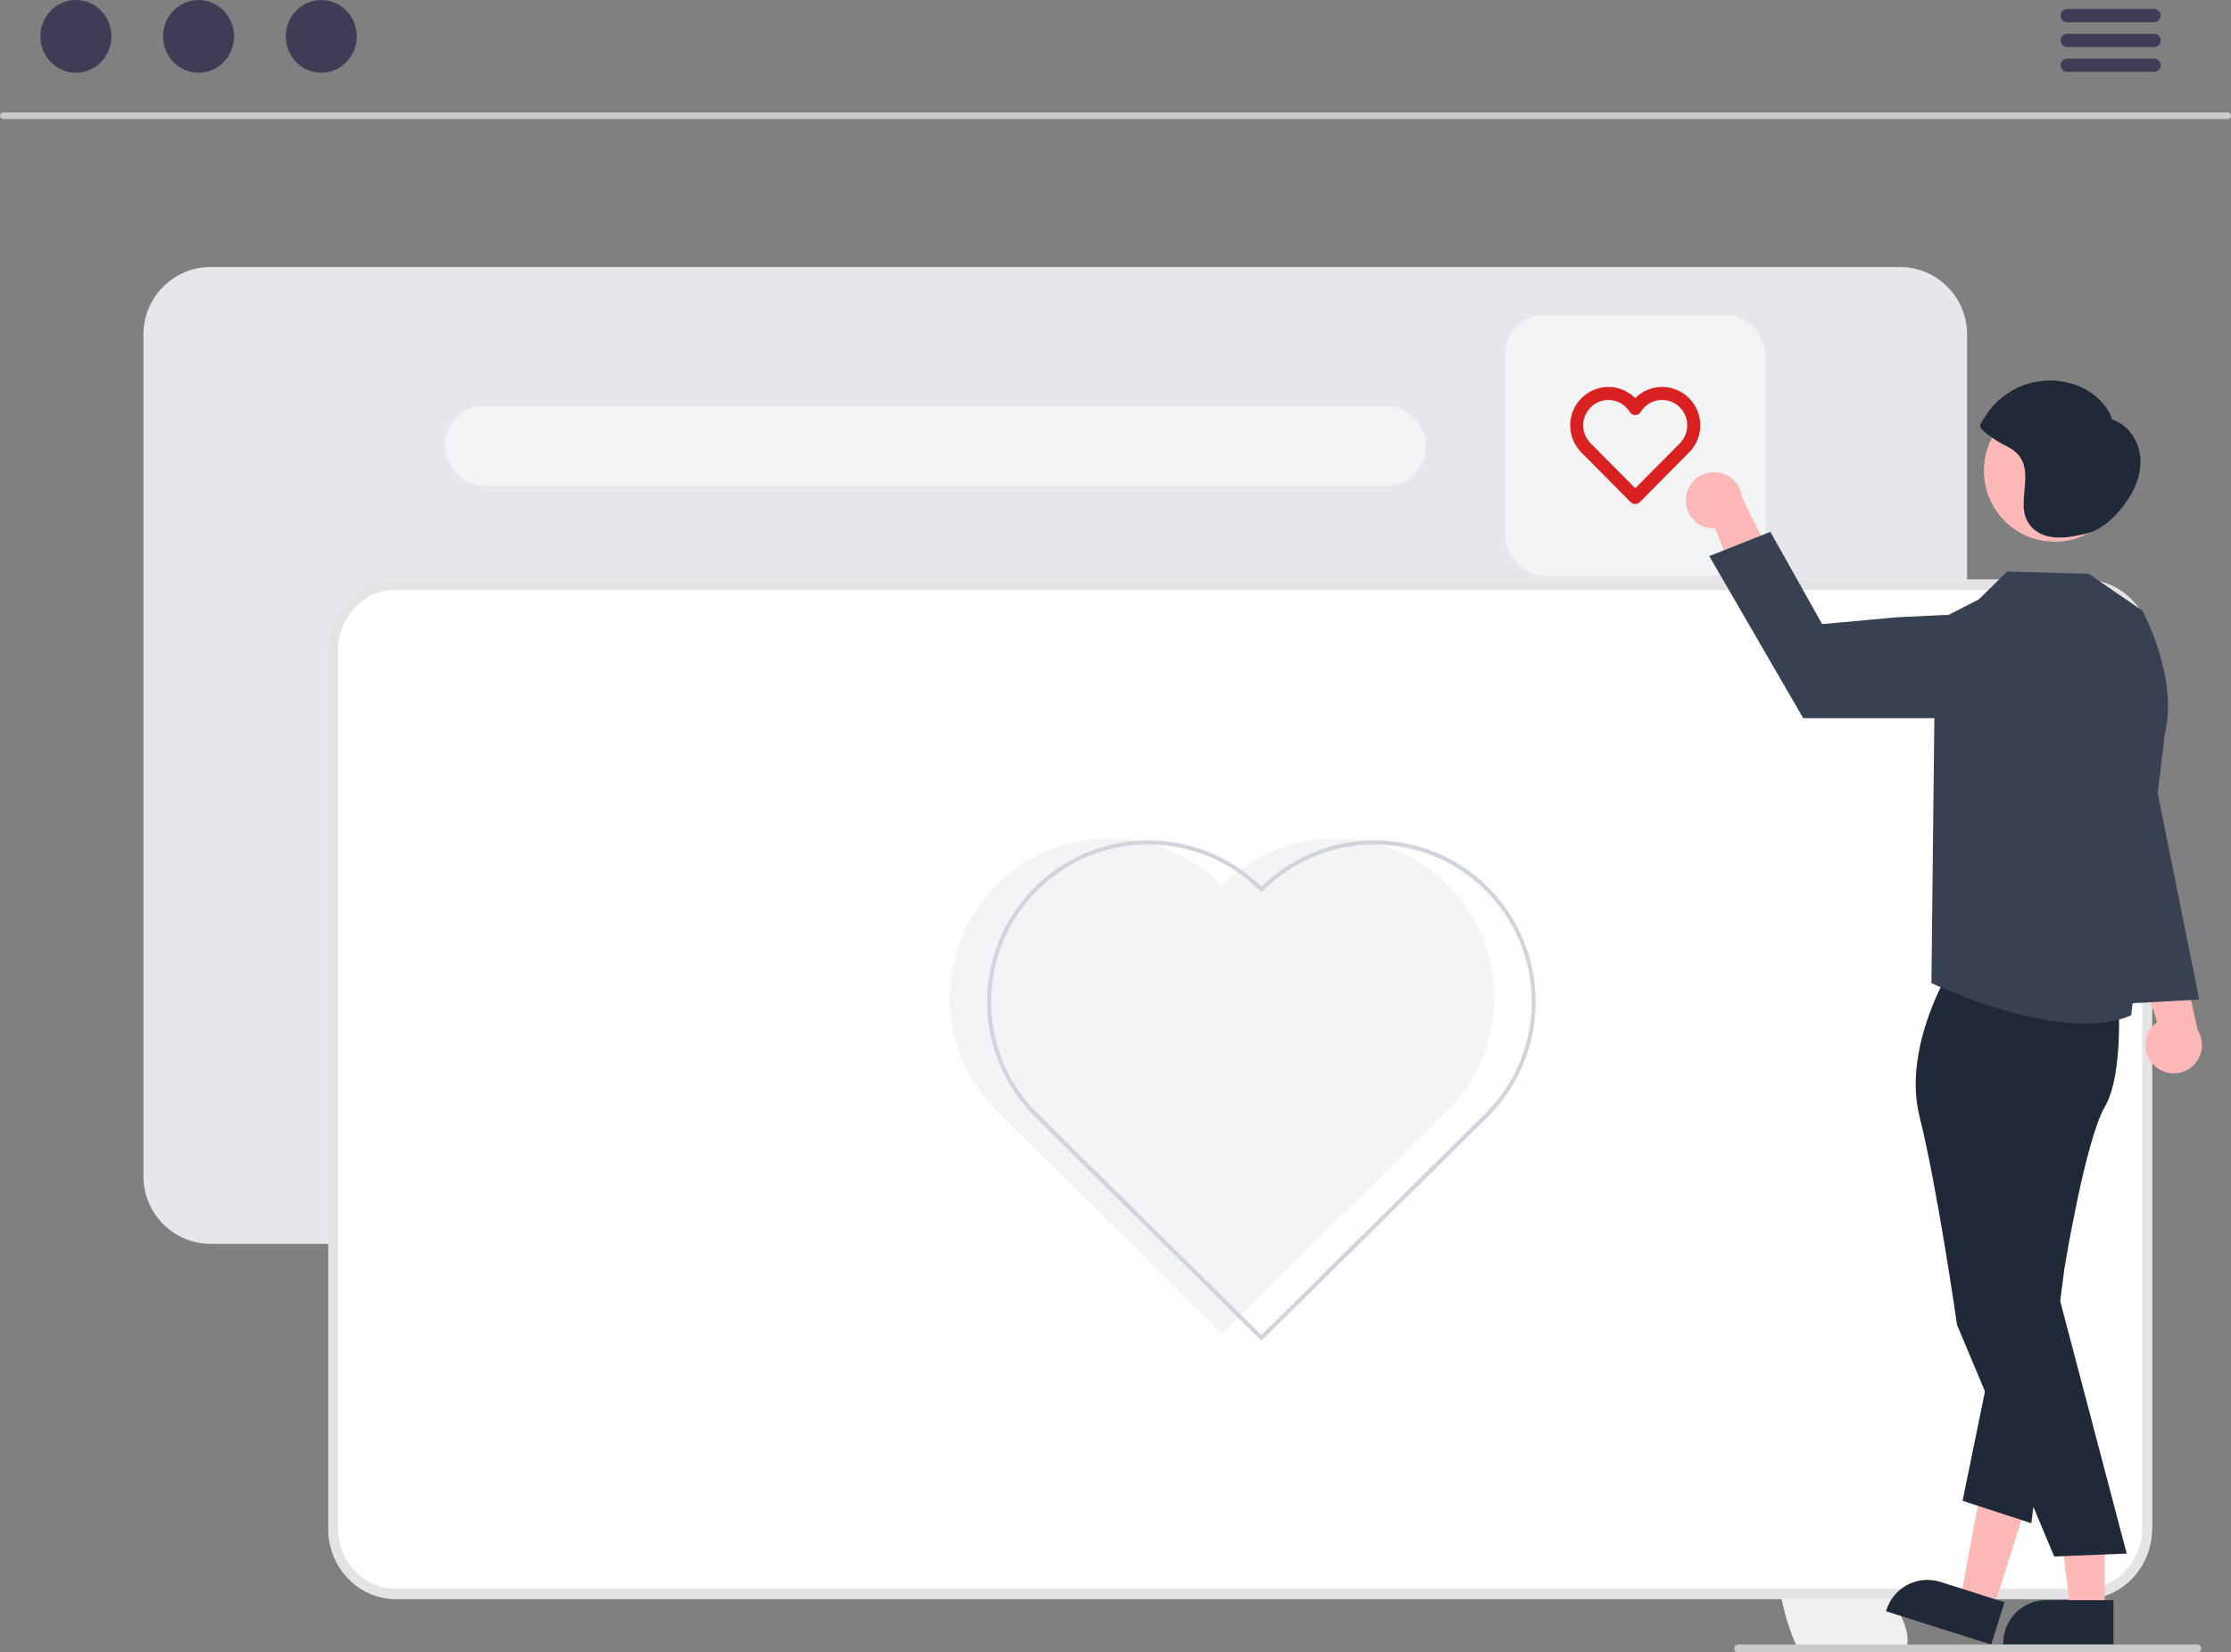 <svg width="343" height="254" viewBox="0 0 343 254" fill="none" xmlns="http://www.w3.org/2000/svg">
<rect x="0" y="0" width="343" height="254" fill="#808080" stroke="none"/>
<g clip-path="url(#clip0_7538_322936)">
<path d="M292.078 191.223H32.401C29.658 191.219 27.027 190.126 25.087 188.183C23.148 186.24 22.056 183.605 22.053 180.857V51.404C22.056 48.655 23.148 46.021 25.088 44.077C27.028 42.134 29.658 41.041 32.401 41.038H292.078C294.822 41.041 297.452 42.134 299.392 44.077C301.332 46.021 302.423 48.655 302.427 51.404V180.857C302.424 183.605 301.332 186.24 299.392 188.183C297.452 190.126 294.822 191.219 292.078 191.223Z" fill="#E5E7EB"/>
<rect x="231.402" y="48.48" width="40" height="40" rx="6" fill="#F3F4F6"/>
<path d="M258.973 61.92C259.889 62.84 260.404 64.086 260.404 65.385C260.404 66.684 259.889 67.93 258.973 68.85L251.403 76.48L243.833 68.85C243.152 68.165 242.688 67.294 242.5 66.347C242.312 65.399 242.408 64.417 242.775 63.524C243.142 62.63 243.765 61.865 244.565 61.324C245.365 60.782 246.307 60.489 247.273 60.48C248.564 60.488 249.801 61.006 250.713 61.92C250.979 62.184 251.211 62.479 251.403 62.8C251.595 62.479 251.827 62.184 252.093 61.92C252.542 61.464 253.078 61.102 253.668 60.855C254.259 60.608 254.893 60.481 255.533 60.481C256.173 60.481 256.807 60.608 257.397 60.855C257.988 61.102 258.523 61.464 258.973 61.92V61.92Z" stroke="#D92121" stroke-width="2" stroke-linecap="round" stroke-linejoin="round"/>
<path d="M291.223 254H276.719C276.504 253.609 276.304 253.209 276.119 252.803C274.45 249.224 273.745 245.229 273.071 241.314L271.976 234.956C275.474 237.504 278.971 240.051 282.466 242.596C283.606 243.427 284.77 244.293 285.865 245.229C288.169 247.186 290.158 249.449 290.937 252.323C290.978 252.483 291.018 252.643 291.048 252.803C291.131 253.198 291.189 253.598 291.223 254Z" fill="#F0F0F0"/>
<path d="M293.254 252.803C293.255 252.828 293.253 252.853 293.249 252.878C293.201 253.26 293.11 253.636 292.979 253.999H286.467C286.262 253.615 286.089 253.215 285.948 252.803C285.75 252.253 285.607 251.684 285.523 251.106C285.306 249.141 285.421 247.155 285.862 245.228C285.987 244.603 286.122 243.972 286.257 243.351L287.027 239.807L290.88 246.009C292.17 248.087 293.509 250.375 293.254 252.803Z" fill="#F0F0F0"/>
<path d="M342.505 18.298H0.497C0.365 18.295 0.238 18.24 0.146 18.145C0.053 18.05 0.001 17.923 0.001 17.79C0.001 17.657 0.053 17.529 0.146 17.434C0.238 17.339 0.365 17.285 0.497 17.282H342.505C342.637 17.285 342.763 17.339 342.856 17.434C342.949 17.529 343.001 17.657 343.001 17.79C343.001 17.923 342.949 18.05 342.856 18.145C342.763 18.24 342.637 18.295 342.505 18.298Z" fill="#CACACA"/>
<path d="M11.67 11.182C14.685 11.182 17.13 8.679 17.13 5.591C17.13 2.503 14.685 -0 11.67 -0C8.654 -0 6.209 2.503 6.209 5.591C6.209 8.679 8.654 11.182 11.67 11.182Z" fill="#3F3D56"/>
<path d="M30.532 11.182C33.548 11.182 35.992 8.679 35.992 5.591C35.992 2.503 33.548 -0 30.532 -0C27.516 -0 25.072 2.503 25.072 5.591C25.072 8.679 27.516 11.182 30.532 11.182Z" fill="#3F3D56"/>
<path d="M49.392 11.182C52.407 11.182 54.852 8.679 54.852 5.591C54.852 2.503 52.407 -0 49.392 -0C46.376 -0 43.932 2.503 43.932 5.591C43.932 8.679 46.376 11.182 49.392 11.182Z" fill="#3F3D56"/>
<path d="M331.203 3.419H317.8C317.535 3.413 317.283 3.304 317.097 3.114C316.912 2.924 316.808 2.669 316.808 2.403C316.808 2.137 316.912 1.882 317.097 1.692C317.283 1.502 317.535 1.392 317.8 1.386H331.203C331.468 1.392 331.72 1.502 331.906 1.692C332.091 1.882 332.195 2.137 332.195 2.403C332.195 2.669 332.091 2.924 331.906 3.114C331.72 3.304 331.468 3.413 331.203 3.419Z" fill="#3F3D56"/>
<path d="M331.203 7.232H317.8C317.535 7.226 317.283 7.116 317.097 6.926C316.912 6.736 316.808 6.481 316.808 6.215C316.808 5.949 316.912 5.694 317.097 5.504C317.283 5.314 317.535 5.205 317.8 5.199H331.203C331.468 5.205 331.72 5.314 331.906 5.504C332.091 5.694 332.195 5.949 332.195 6.215C332.195 6.481 332.091 6.736 331.906 6.926C331.72 7.116 331.468 7.226 331.203 7.232Z" fill="#3F3D56"/>
<path d="M331.203 11.044H317.8C317.535 11.038 317.283 10.928 317.097 10.739C316.912 10.549 316.808 10.293 316.808 10.027C316.808 9.762 316.912 9.506 317.097 9.316C317.283 9.126 317.535 9.017 317.8 9.011H331.203C331.468 9.017 331.72 9.126 331.906 9.316C332.091 9.506 332.195 9.762 332.195 10.027C332.195 10.293 332.091 10.549 331.906 10.739C331.72 10.928 331.468 11.038 331.203 11.044Z" fill="#3F3D56"/>
<path d="M320.501 245.802H60.824C58.08 245.799 55.45 244.658 53.51 242.631C51.57 240.603 50.479 237.854 50.476 234.987V99.924C50.479 97.057 51.57 94.308 53.51 92.28C55.45 90.253 58.08 89.112 60.824 89.109H320.501C323.244 89.112 325.875 90.253 327.815 92.28C329.755 94.308 330.846 97.057 330.849 99.924V234.987C330.846 237.854 329.755 240.603 327.815 242.631C325.875 244.658 323.244 245.799 320.501 245.802Z" fill="white"/>
<path d="M320.501 245.802H60.824C58.08 245.799 55.45 244.658 53.51 242.631C51.57 240.603 50.479 237.854 50.476 234.987V99.924C50.479 97.057 51.57 94.308 53.51 92.28C55.45 90.253 58.08 89.112 60.824 89.109H320.501C323.244 89.112 325.875 90.253 327.815 92.28C329.755 94.308 330.846 97.057 330.849 99.924V234.987C330.846 237.854 329.755 240.603 327.815 242.631C325.875 244.658 323.244 245.799 320.501 245.802ZM60.824 90.676C58.478 90.679 56.229 91.654 54.57 93.388C52.911 95.122 51.978 97.472 51.975 99.924V234.987C51.977 237.439 52.911 239.79 54.57 241.523C56.228 243.257 58.478 244.232 60.824 244.235H320.501C322.847 244.232 325.096 243.257 326.755 241.523C328.414 239.79 329.347 237.439 329.35 234.987V99.924C329.347 97.472 328.414 95.122 326.755 93.388C325.096 91.654 322.847 90.679 320.501 90.676H60.824Z" fill="#E4E4E4"/>
<path d="M331.175 163.767C330.721 163.329 330.368 162.797 330.142 162.207C329.916 161.618 329.821 160.986 329.865 160.356C329.909 159.726 330.09 159.113 330.396 158.561C330.702 158.009 331.125 157.53 331.635 157.16L327.202 142.466L334.834 144.743L337.874 158.347C338.439 159.247 338.655 160.324 338.48 161.373C338.306 162.421 337.753 163.37 336.928 164.038C336.102 164.706 335.06 165.047 334 164.997C332.94 164.948 331.935 164.51 331.175 163.767Z" fill="#FFB8B8"/>
<path d="M259.211 76.388C259.13 77.014 259.187 77.65 259.378 78.252C259.57 78.854 259.89 79.406 260.318 79.871C260.745 80.335 261.269 80.7 261.852 80.939C262.436 81.178 263.064 81.287 263.694 81.257L269.404 95.502L273.94 88.945L267.822 76.423C267.701 75.367 267.198 74.391 266.407 73.682C265.617 72.973 264.594 72.579 263.532 72.574C262.471 72.57 261.445 72.956 260.648 73.659C259.852 74.361 259.34 75.332 259.211 76.388Z" fill="#FFB8B8"/>
<path d="M323.59 247.71H318.332L315.831 227.396L323.591 227.397L323.59 247.71Z" fill="#FFB8B8"/>
<path d="M324.929 252.815L307.977 252.814V252.6C307.977 250.847 308.672 249.166 309.909 247.926C311.147 246.687 312.825 245.99 314.575 245.99H314.575L324.929 245.991L324.929 252.815Z" fill="#1F2937"/>
<path d="M306.385 247.543L301.373 245.953L305.109 225.831L312.507 228.177L306.385 247.543Z" fill="#FFB8B8"/>
<path d="M306.125 252.815L289.963 247.69L290.028 247.485C290.556 245.814 291.726 244.421 293.279 243.614C294.832 242.806 296.642 242.649 298.31 243.178L298.311 243.178L308.182 246.309L306.125 252.815Z" fill="#1F2937"/>
<path d="M300.16 148.43C300.16 148.43 292.359 160.699 295.116 171.65C297.872 182.6 300.874 203.649 300.874 203.649L315.82 239.279L326.962 238.824L315.898 196.815L316.335 168.727C316.335 168.727 324.025 155.304 322.528 151.125C321.03 146.946 300.16 148.43 300.16 148.43Z" fill="#1F2937"/>
<path d="M325.645 152.817C325.645 152.817 326.605 164.989 323.603 170.143C320.601 175.298 317.402 194.918 317.402 194.918L312.3 234.157L301.731 230.712L310.743 186.749L317.827 152.167L325.645 152.817Z" fill="#1F2937"/>
<path d="M329.391 93.895L321.145 88.218L308.597 87.852L304.227 92.144L297.558 95.555L296.941 151.125C296.941 151.125 316.91 160.713 327.653 156.085L332.822 112.796C334.966 104.204 329.391 93.895 329.391 93.895Z" fill="#374151"/>
<path d="M299.233 110.405H277.238L262.788 85.489L272.184 81.761L280.141 95.94L291.659 94.896L298.85 94.547C300.003 94.492 301.154 94.689 302.222 95.125C303.291 95.561 304.251 96.226 305.036 97.073C305.821 97.919 306.412 98.928 306.768 100.027C307.123 101.127 307.235 102.291 307.094 103.438C306.856 105.36 305.926 107.128 304.479 108.411C303.031 109.694 301.166 110.403 299.233 110.405Z" fill="#374151"/>
<path d="M315.894 83.276C321.903 83.276 326.774 78.397 326.774 72.378C326.774 66.359 321.903 61.48 315.894 61.48C309.885 61.48 305.014 66.359 305.014 72.378C305.014 78.397 309.885 83.276 315.894 83.276Z" fill="#FFB8B8"/>
<path d="M329.004 69.899C328.67 67.506 327.052 65.234 324.751 64.51C323.837 61.851 321.417 59.894 318.742 59.041C316.265 58.25 313.596 58.305 311.154 59.197C308.712 60.089 306.634 61.768 305.247 63.971C305.043 64.293 304.413 65.085 304.431 65.47C304.453 65.958 305.2 66.463 305.574 66.771C306.503 67.49 307.505 68.109 308.564 68.619C312.476 70.651 311.174 73.844 311.12 77.462C311.095 79.22 311.681 80.721 313.177 81.726C315.338 83.175 318.429 82.599 320.779 82.017C323.446 81.357 325.664 79.01 327.185 76.747C328.532 74.743 329.338 72.291 329.004 69.899Z" fill="#1F2937"/>
<path d="M328.894 107.87L338.12 153.655L324.519 154.401L328.894 107.87Z" fill="#374151"/>
<path d="M338.421 253.399C338.422 253.478 338.407 253.556 338.377 253.628C338.347 253.701 338.303 253.767 338.248 253.823C338.193 253.879 338.127 253.923 338.055 253.954C337.983 253.984 337.905 254 337.827 254H267.209C267.05 254 266.898 253.937 266.786 253.825C266.674 253.713 266.611 253.56 266.611 253.402C266.611 253.243 266.674 253.091 266.786 252.979C266.898 252.867 267.05 252.804 267.209 252.804H337.827C337.984 252.804 338.135 252.867 338.247 252.978C338.358 253.09 338.421 253.241 338.421 253.399Z" fill="#CACACA"/>
<path d="M222.582 170.742L212.835 180.377L190.808 202.15L190.362 202.59L187.879 205.044L182.672 199.891L182.213 199.438L172.694 190.02H172.692L169.641 187L167.839 185.215L162.472 179.906L161.747 179.188L153.192 170.723C151.492 169.021 150.052 167.078 148.916 164.956C148.812 164.766 148.714 164.574 148.618 164.382C146.59 160.331 145.722 155.795 146.111 151.279C146.5 146.763 148.131 142.443 150.822 138.8C153.514 135.156 157.161 132.331 161.359 130.638C165.557 128.945 170.141 128.45 174.602 129.209H174.604C174.684 129.222 174.761 129.234 174.84 129.251C175.677 129.399 176.505 129.592 177.321 129.829C179.457 130.448 181.498 131.356 183.389 132.528C183.587 132.651 183.782 132.776 183.976 132.903C185.362 133.821 186.651 134.876 187.824 136.053L187.897 135.98L187.97 136.053C188.681 135.341 189.435 134.673 190.227 134.053C190.4 133.918 190.575 133.784 190.75 133.655C193.429 131.676 196.484 130.265 199.726 129.509C202.969 128.754 206.331 128.669 209.608 129.259C210.446 129.407 211.275 129.601 212.091 129.84C212.364 129.917 212.635 130 212.904 130.09C213.121 130.161 213.337 130.234 213.552 130.313C215.339 130.953 217.044 131.801 218.634 132.839C218.982 133.066 219.325 133.304 219.663 133.553C222.526 135.637 224.904 138.319 226.633 141.413C228.362 144.506 229.401 147.939 229.678 151.473C229.956 155.008 229.465 158.561 228.24 161.887C227.015 165.213 225.085 168.234 222.582 170.742Z" fill="#F3F4F6"/>
<path d="M228.851 136.455C225.82 133.411 222.047 131.213 217.906 130.079C217.631 130.002 217.358 129.933 217.081 129.869C215.889 129.583 214.678 129.389 213.457 129.286C213.245 129.265 213.032 129.251 212.818 129.24C211.747 129.173 210.673 129.177 209.603 129.253C203.741 129.646 198.212 132.121 194.01 136.234L193.935 136.159L193.86 136.234C191.114 133.551 187.783 131.544 184.13 130.374C183.923 130.307 183.715 130.242 183.507 130.182C180.693 129.364 177.757 129.05 174.835 129.253C174.754 129.257 174.672 129.263 174.593 129.272C169.234 129.683 164.157 131.838 160.133 135.408C159.754 135.742 159.381 136.092 159.019 136.455C155.613 139.873 153.274 144.211 152.289 148.938C151.303 153.665 151.713 158.578 153.468 163.076C153.541 163.272 153.62 163.466 153.704 163.66C154.944 166.622 156.749 169.312 159.019 171.58L167.128 179.599L167.765 180.231L185.313 197.581L185.765 198.029L190.374 202.588L193.935 206.108L228.851 171.578C233.494 166.917 236.101 160.601 236.101 154.017C236.101 147.432 233.494 141.116 228.851 136.455ZM228.411 171.134L193.935 205.228L190.82 202.147L186.309 197.687L185.857 197.241L168.651 180.225L168.024 179.605L159.46 171.136C157.262 168.939 155.51 166.337 154.302 163.472C154.218 163.278 154.139 163.084 154.066 162.89C152.344 158.501 151.937 153.705 152.895 149.088C153.853 144.472 156.135 140.235 159.46 136.898C159.848 136.51 160.245 136.138 160.65 135.783H160.652C164.523 132.39 169.378 130.331 174.504 129.906C175.185 129.848 175.867 129.819 176.55 129.819C176.806 129.819 177.06 129.823 177.316 129.831C179.41 129.896 181.487 130.232 183.494 130.833C183.7 130.893 183.907 130.958 184.111 131.027C186.282 131.736 188.34 132.754 190.222 134.051C191.447 134.892 192.591 135.845 193.641 136.898L193.862 137.119L193.935 137.046L194.008 137.119L194.228 136.898C196.563 134.557 199.353 132.722 202.425 131.506C205.497 130.29 208.785 129.72 212.086 129.831C212.351 129.839 212.616 129.852 212.88 129.871C213.093 129.883 213.305 129.898 213.516 129.919C214.859 130.039 216.189 130.273 217.493 130.618C217.772 130.689 218.05 130.766 218.325 130.852C222.322 132.063 225.938 134.291 228.819 137.319C231.701 140.347 233.75 144.071 234.766 148.129C235.782 152.187 235.73 156.439 234.617 160.471C233.503 164.503 231.365 168.176 228.411 171.134Z" fill="#D1D5DB"/>
<rect x="68.447" y="62.398" width="150.735" height="12.326" rx="6" fill="#F3F4F6"/>
</g>
<defs>
<clipPath id="clip0_7538_322936">
<rect width="343" height="254" fill="white"/>
</clipPath>
</defs>
</svg>
